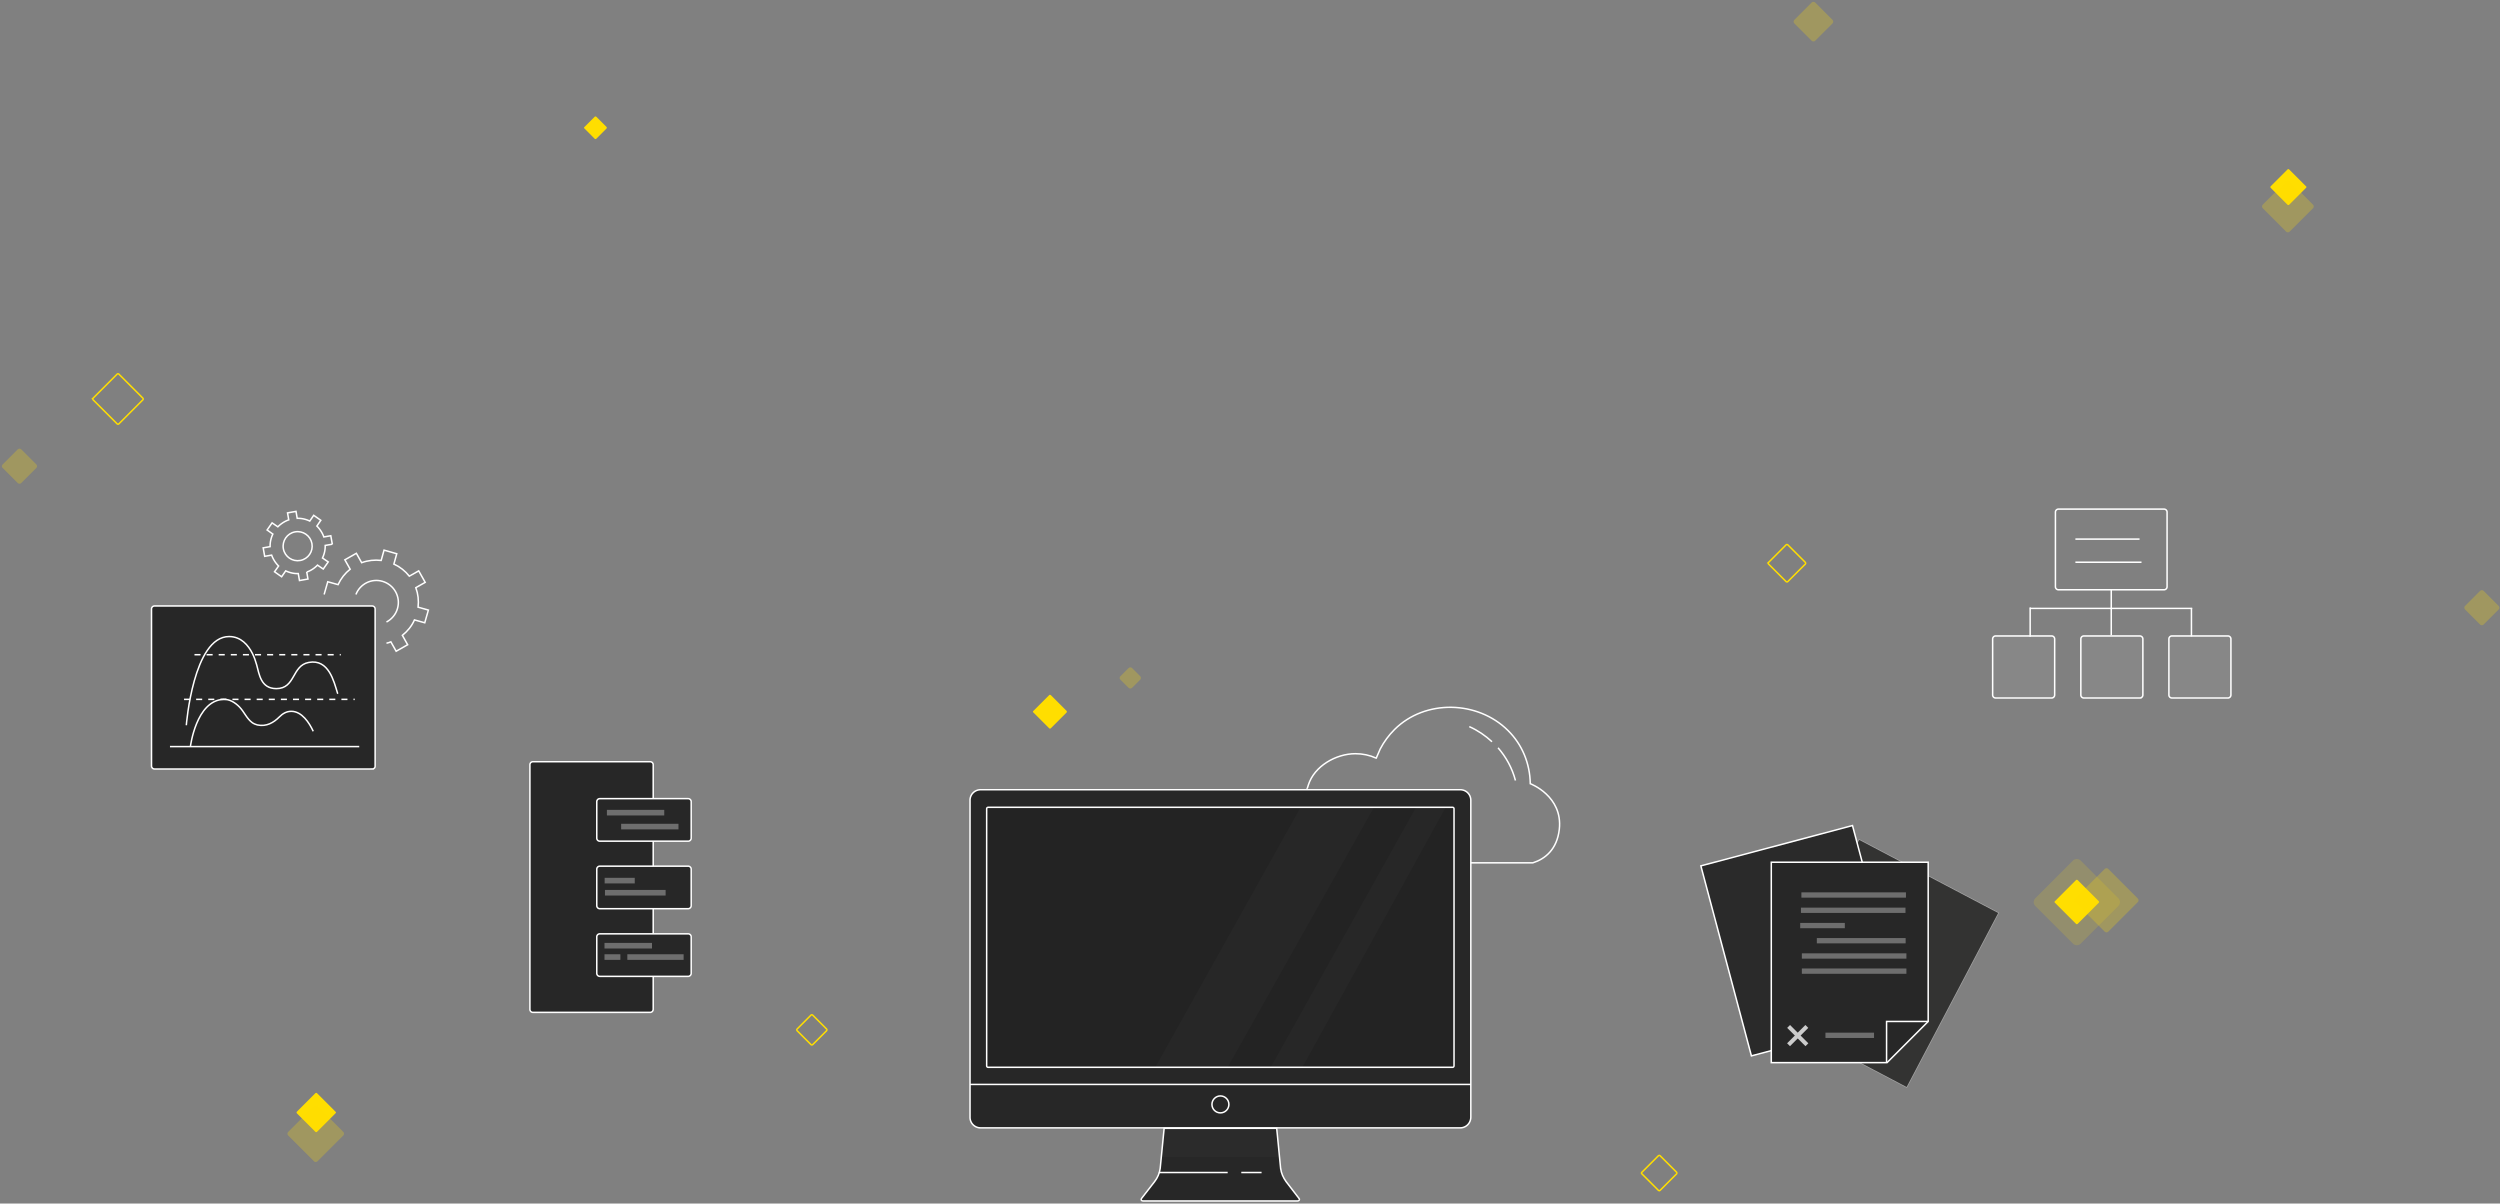 <svg width="1238" height="596" xmlns="http://www.w3.org/2000/svg"><rect width="100%" height="100%" fill="#808080" stroke="none"/><script xmlns="" type="text/javascript" charset="utf-8" id="zm-extension"/><g transform="translate(0 .414)" fill="none" fill-rule="evenodd"><g fill-rule="nonzero" fill="#FFDE00"><path d="M1007.881 448.224l18.656 18.663a2.712 2.712 0 0 0 3.821 0l18.656-18.663a2.715 2.715 0 0 0 0-3.823l-18.656-18.663a2.712 2.712 0 0 0-3.821 0L1007.88 444.4a2.715 2.715 0 0 0 0 3.823z" opacity=".15"/><path d="M1017.546 446.575l10.564 10.568c.15.15.45.15.675 0l10.564-10.568c.15-.15.15-.45 0-.675l-10.564-10.568c-.15-.15-.45-.15-.675 0l-10.564 10.568c-.224.225-.224.525 0 .675z"/><path d="M1027.586 446.275l14.685 14.69c.45.45 1.273.45 1.723 0l14.684-14.69c.45-.45.45-1.274 0-1.724l-14.684-14.691c-.45-.45-1.274-.45-1.723 0l-14.685 14.69c-.45.45-.45 1.275 0 1.725z" opacity=".25"/></g><g fill-rule="nonzero" fill="#FFDE00"><path d="M166.208 550.16l-9.29-9.293c-.15-.15-.45-.15-.675 0l-9.29 9.294c-.15.15-.15.45 0 .674l9.29 9.295c.15.15.45.15.675 0l9.29-9.295c.225-.15.225-.45 0-.674z"/><path d="M170.03 560.13l-12.813-12.817c-.449-.45-1.273-.45-1.723 0l-12.811 12.817c-.45.45-.45 1.274 0 1.724l12.811 12.817c.45.45 1.274.45 1.723 0l12.812-12.817c.45-.45.45-1.275 0-1.724z" opacity=".25"/></g><g fill-rule="nonzero" fill="#FFDE00"><path d="M1141.992 91.893l-8.467-8.47c-.15-.15-.449-.15-.674 0l-8.466 8.47c-.15.15-.15.45 0 .675l8.466 8.47c.15.15.45.15.674 0l8.467-8.47c.224-.225.224-.525 0-.675z"/><path d="M1145.438 100.963l-11.613-11.618c-.45-.45-1.273-.45-1.723 0l-11.613 11.618c-.45.45-.45 1.274 0 1.724l11.613 11.618c.45.45 1.274.45 1.723 0l11.613-11.618c.45-.525.45-1.275 0-1.724z" opacity=".25"/></g><path d="M289.38 62.511l5.17-5.171c.15-.15.449-.15.674 0l5.17 5.171c.15.15.15.45 0 .675l-5.17 5.172c-.15.15-.45.15-.675 0l-5.17-5.172c-.224-.225-.224-.525 0-.675zm222.293 289.172l7.942-7.945c.15-.15.45-.15.674 0l7.942 7.945c.15.15.15.45 0 .675l-7.942 7.945c-.15.15-.45.15-.674 0l-7.942-7.945c-.225-.225-.225-.45 0-.675z" fill="#FFDE00" fill-rule="nonzero"/><path d="M46.033 196.829l12.063-12.068c.15-.15.45-.15.674 0l12.062 12.068c.15.15.15.45 0 .674L58.77 209.571c-.15.15-.45.15-.674 0l-12.063-12.068c-.15-.15-.15-.45 0-.674zm829.686 81.325l8.84-8.845c.15-.15.45-.15.675 0l8.84 8.845c.15.15.15.45 0 .674l-8.84 8.845c-.15.15-.45.15-.674 0l-8.841-8.845c-.15-.15-.15-.45 0-.674zM394.645 509.236l7.043-7.046c.15-.15.45-.15.674 0l7.043 7.046c.15.15.15.45 0 .675l-7.043 7.045c-.15.15-.45.15-.674 0l-7.043-7.045c-.15-.225-.15-.525 0-.675zm418.365 70.906l8.316-8.32c.15-.15.45-.15.674 0l8.316 8.32c.15.15.15.45 0 .675l-8.316 8.32c-.15.15-.45.15-.674 0l-8.317-8.32c-.224-.15-.224-.45 0-.675z" stroke="#FFDE00" stroke-width=".749"/><path d="M888.53 9.444l8.617-8.62c.45-.45 1.273-.45 1.723 0l8.616 8.62c.45.45.45 1.274 0 1.724l-8.616 8.62c-.45.45-1.274.45-1.723 0l-8.616-8.62c-.45-.45-.45-1.2 0-1.724zm-333.702 325l4.046-4.048c.45-.45 1.274-.45 1.723 0l4.046 4.048c.45.45.45 1.274 0 1.724l-4.046 4.047c-.45.45-1.273.45-1.723 0l-4.046-4.047c-.524-.525-.524-1.274 0-1.724zM1.305 229.583l7.492-7.495c.45-.45 1.274-.45 1.723 0l7.492 7.495c.45.45.45 1.275 0 1.724l-7.492 7.496c-.45.45-1.273.45-1.723 0l-7.492-7.496c-.525-.45-.525-1.199 0-1.724zm1219.355 70.082l7.492-7.495c.45-.45 1.274-.45 1.723 0l7.492 7.495c.45.45.45 1.274 0 1.724l-7.492 7.496c-.45.45-1.274.45-1.723 0l-7.492-7.496c-.45-.524-.45-1.274 0-1.724z" fill="#FFDE00" fill-rule="nonzero" opacity=".25"/><path d="M757.792 387.661c-.15-9.969-3.971-19.338-11.014-26.309-14.984-14.916-41.057-15.59-56.191-.524-2.847 2.848-5.245 6.07-7.118 9.669-.15.224-1.948 4.497-1.948 4.497h-.075c-3.146-1.424-6.593-2.174-10.264-2.174-9.515 0-20.304 6.071-23.3 15.516-.076.15-.75 2.548-.825 2.548-5.47-.225-11.163 1.35-15.209 5.172-3.521 3.373-4.945 8.47-4.57 13.192.45 5.321 3.147 9.744 7.042 13.267.9.824 1.874 1.648 2.922 2.398.6.45 2.173 1.949 2.922 1.949h118.902c6.143-1.949 11.987-6.671 13.11-16.64 1.799-16.49-14.384-22.561-14.384-22.561zm-15.958-17.764c3.97 4.572 7.042 10.119 8.616 16.19m-22.852-26.684c4.196 1.874 7.942 4.423 11.239 7.496m-91.555 33.579c-.824-2.473-1.049-5.696-.225-9.669m7.942 18.064s-2.772-.974-5.17-3.823" stroke="#FFF" stroke-width=".749"/><path d="M723.103 558.106H485.6a5.213 5.213 0 0 1-5.244-5.247V395.906a5.213 5.213 0 0 1 5.244-5.247h237.503a5.213 5.213 0 0 1 5.245 5.247v156.878c0 2.923-2.323 5.322-5.245 5.322z" stroke="#FFF" stroke-width=".749" fill="#272727" fill-rule="nonzero"/><path d="M480.356 536.594h247.992" stroke="#FFF" stroke-width=".749"/><path d="M719.282 528.124H489.347c-.45 0-.75-.3-.75-.75v-127.27c0-.45.3-.75.75-.75h229.935c.45 0 .75.3.75.75v127.27c0 .45-.3.75-.75.75z" stroke="#FFF" stroke-width=".749" fill="#232323"/><path fill="#FFF" fill-rule="nonzero" opacity=".02" d="M701.226 399.429L629.3 528.124h15.583l70.952-128.695zm-57.166 0l-71.925 128.695h35.738l72.45-128.695z"/><ellipse stroke="#FFF" stroke-width=".749" cx="604.352" cy="546.488" rx="4.196" ry="4.197"/><path d="M634.17 578.194l-1.947-19.863H576.48l-1.948 19.788c-.3 2.398-1.274 4.647-2.772 6.596l-6.519 8.394c-.374.525 0 1.2.75 1.2h76.57c.75 0 1.199-.675.75-1.2l-6.444-8.394c-1.424-1.95-2.398-4.198-2.697-6.521z" stroke="#FFF" stroke-width=".749" fill="#272727" fill-rule="nonzero"/><path d="M573.858 580.217h34.09m6.742 0h10.04" stroke="#FFF" stroke-width=".749"/><path fill="#FFF" fill-rule="nonzero" opacity=".02" d="M633.421 572.497h-59.338l1.798-14.166h55.143z"/><g stroke="#FFF" stroke-width=".749"><path d="M191.382 318.104c.75-.15 1.498-.375 2.173-.675l2.622 4.647 5.694-3.223-2.622-4.647c2.547-2.023 4.645-4.572 5.993-7.645l5.095 1.424 1.798-6.296-5.094-1.424c.374-3.298 0-6.596-1.124-9.67l4.645-2.623-3.222-5.696-4.645 2.623c-2.023-2.548-4.57-4.572-7.642-5.996l1.424-5.097-6.294-1.799-1.423 5.097c-3.297-.375-6.594 0-9.665 1.124l-2.623-4.647-5.694 3.223 2.623 4.647c-2.548 2.024-4.57 4.573-5.994 7.646l-5.095-1.424-1.798 6.296"/><path d="M176.248 293.969c2.023-5.172 7.642-8.095 13.111-6.521 5.769 1.649 9.14 7.645 7.492 13.417-.824 2.998-2.922 5.396-5.47 6.745"/><g transform="translate(130.246 252.594)"><path d="M34.314 16.49l-.749-4.198-3.446.6c-.75-2.099-1.948-3.898-3.447-5.397l1.948-2.848-3.52-2.473-1.95 2.848c-1.873-.9-4.046-1.424-6.219-1.35L16.333.226l-4.196.75.6 3.447c-2.098.75-3.896 1.95-5.395 3.448l-2.847-1.95-2.472 3.523 2.847 2.024c-.9 1.874-1.424 4.047-1.349 6.221l-3.446.6.75 4.197 3.446-.6c.749 2.1 1.948 3.898 3.446 5.397l-2.023 2.848 3.521 2.474 2.023-2.923c1.873.9 4.046 1.424 6.219 1.349l.6 3.448 4.195-.75-.6-3.448a13.634 13.634 0 0 0 5.32-3.448l2.847 1.95 2.472-3.524-2.847-1.948c.9-1.874 1.424-4.048 1.349-6.222l3.521-.6z"/><ellipse transform="rotate(-10.446 17.149 17.458)" cx="17.149" cy="17.458" rx="7.192" ry="7.195"/></g></g><path d="M184.34 380.39H76.526a1.503 1.503 0 0 1-1.499-1.499v-77.727c0-.824.674-1.499 1.499-1.499h107.737c.824 0 1.499.675 1.499 1.5v77.726c.075.825-.6 1.5-1.424 1.5z" stroke="#FFF" stroke-width=".749" fill="#272727"/><path d="M84.169 369.297h93.727" stroke="#FFF" stroke-width=".749"/><path d="M96.306 323.8h72.45m-77.62 22.112h84.512" stroke="#FFF" stroke-width=".749" stroke-dasharray="2.997"/><path d="M94.283 369.297s2.847-22.786 16.333-23.385c3.147-.15 5.919 1.649 8.017 3.822 2.322 2.399 3.521 5.697 6.293 7.72.6.45 1.798.975 2.547 1.125 4.496.974 8.092-1.2 10.864-3.973 1.648-1.649 3.521-2.773 5.919-2.773 5.245 0 8.916 5.697 10.864 9.894" stroke="#FFF" stroke-width=".749"/><path d="M92.26 358.729s3.447-43.923 21.203-43.923c5.919 0 9.515 4.347 11.538 8.395.9 1.799 1.573 3.672 2.098 5.621 1.274 4.572 2.023 11.768 9.74 11.768 9.59 0 7.567-11.393 16.033-12.967 9.965-1.874 12.512 9.594 14.235 15.066.075.15.075.3.15.45" stroke="#FFF" stroke-width=".749"/><path stroke="#FFF" stroke-width=".749" fill="#272727" fill-rule="nonzero" opacity=".27" d="M875.366 501.663l45.314-86.131 68.788 36.189-45.314 86.131z"/><path fill="#333332" fill-rule="nonzero" d="M875.366 501.663l45.314-86.131 68.788 36.189-45.314 86.131z"/><path stroke="#FFF" stroke-width=".749" fill="#2A2A2A" fill-rule="nonzero" d="M842.267 428.368l75.084-19.975 25.032 94.093L867.3 522.46z"/><path stroke="#FFF" stroke-width=".749" fill="#272727" fill-rule="nonzero" d="M954.837 505.413v-78.851h-77.694v99.239h57.315z"/><path stroke="#FFF" stroke-width=".749" d="M954.837 505.413h-20.604v20.388"/><path fill="#CCC" fill-rule="nonzero" opacity=".43" d="M892.052 441.478h51.771v2.623h-51.771zm-.225 7.57h51.771v2.623h-51.771zm7.867 15.066h43.979v2.623h-43.979zm-7.417 7.57h51.771v2.623h-51.771zm0 7.496h51.771v2.623h-51.771zm-.824-22.562h22.102v2.623h-22.102zm12.512 54.342h24.05v2.623h-24.05z"/><g fill-rule="nonzero" fill="#CCC"><path d="M885.002 508.593l1.43-1.43 9.064 9.062-1.43 1.431z"/><path d="M884.971 516.225l9.06-9.06 1.431 1.432-9.06 9.06z"/></g><path d="M321.97 500.916h-58.064a1.503 1.503 0 0 1-1.498-1.499V378.292c0-.825.674-1.5 1.498-1.5h58.065c.824 0 1.498.675 1.498 1.5v121.05c0 .9-.674 1.574-1.498 1.574z" stroke="#FFF" stroke-width=".749" fill="#272727" fill-rule="nonzero"/><path d="M340.776 416.143h-43.754a1.503 1.503 0 0 1-1.499-1.499V396.58c0-.824.675-1.499 1.499-1.499h43.754c.824 0 1.499.675 1.499 1.5v18.063c0 .825-.675 1.5-1.499 1.5zm0 33.43h-43.754a1.503 1.503 0 0 1-1.499-1.5V430.01c0-.825.675-1.5 1.499-1.5h43.754c.824 0 1.499.675 1.499 1.5v18.064c0 .824-.675 1.499-1.499 1.499zm0 33.504h-43.754a1.503 1.503 0 0 1-1.499-1.499v-18.064c0-.824.675-1.499 1.499-1.499h43.754c.824 0 1.499.675 1.499 1.5v18.063c0 .825-.675 1.5-1.499 1.5z" stroke="#FFF" stroke-width=".749" fill="#272727" fill-rule="nonzero"/><path fill="#CCC" fill-rule="nonzero" opacity=".43" d="M300.543 400.628h28.395v2.773h-28.395zm7.043 6.896h28.395v2.773h-28.395zm-8.167 26.758h14.909v2.773h-14.909zm.15 5.997h30.044v2.773h-30.044zm-.225 26.233h23.525v2.773h-23.525zm0 5.622h7.867v2.773h-7.867zm11.314 0h27.871v2.773h-27.871z"/><path d="M1071.64 291.645h-52.296a1.503 1.503 0 0 1-1.498-1.499v-36.952c0-.825.674-1.5 1.498-1.5h52.296c.824 0 1.498.675 1.498 1.5v36.952c0 .825-.674 1.5-1.498 1.5zm-43.904-25.109h31.767m-31.767 11.468h32.74m-14.984 13.341v22.786" stroke="#FFF" stroke-width=".749"/><path d="M1005.559 300.865h79.642" stroke="#FFF" stroke-width=".749" stroke-linecap="square" stroke-linejoin="round"/><path d="M1059.652 345.237h-27.72a1.503 1.503 0 0 1-1.5-1.499v-27.733c0-.824.675-1.499 1.5-1.499h27.72c.825 0 1.499.675 1.499 1.5v27.732c0 .825-.674 1.5-1.499 1.5zm43.605 0h-27.721a1.503 1.503 0 0 1-1.499-1.499v-27.733c0-.824.675-1.499 1.499-1.499h27.721c.824 0 1.498.675 1.498 1.5v27.732c0 .825-.674 1.5-1.498 1.5zm-87.284 0h-27.721a1.503 1.503 0 0 1-1.499-1.499v-27.733c0-.824.675-1.499 1.499-1.499h27.72c.825 0 1.5.675 1.5 1.5v27.732c0 .825-.675 1.5-1.5 1.5z" stroke="#FFF" stroke-width=".749"/><path d="M1059.652 345.237h-27.72a1.503 1.503 0 0 1-1.5-1.499v-27.733c0-.824.675-1.499 1.5-1.499h27.72c.825 0 1.499.675 1.499 1.5v27.732c0 .825-.674 1.5-1.499 1.5zm43.605 0h-27.721a1.503 1.503 0 0 1-1.499-1.499v-27.733c0-.824.675-1.499 1.499-1.499h27.721c.824 0 1.498.675 1.498 1.5v27.732c0 .825-.674 1.5-1.498 1.5zm-87.284 0h-27.721a1.503 1.503 0 0 1-1.499-1.499v-27.733c0-.824.675-1.499 1.499-1.499h27.72c.825 0 1.5.675 1.5 1.5v27.732c0 .825-.675 1.5-1.5 1.5z" fill="#FFF" fill-rule="nonzero" opacity=".06"/><path d="M1085.2 314.731V300.64" stroke="#FFF" stroke-width=".749"/><path d="M1005.334 314.506V300.79" stroke="#FFF" stroke-width=".749" stroke-linecap="square" stroke-linejoin="round"/></g></svg>